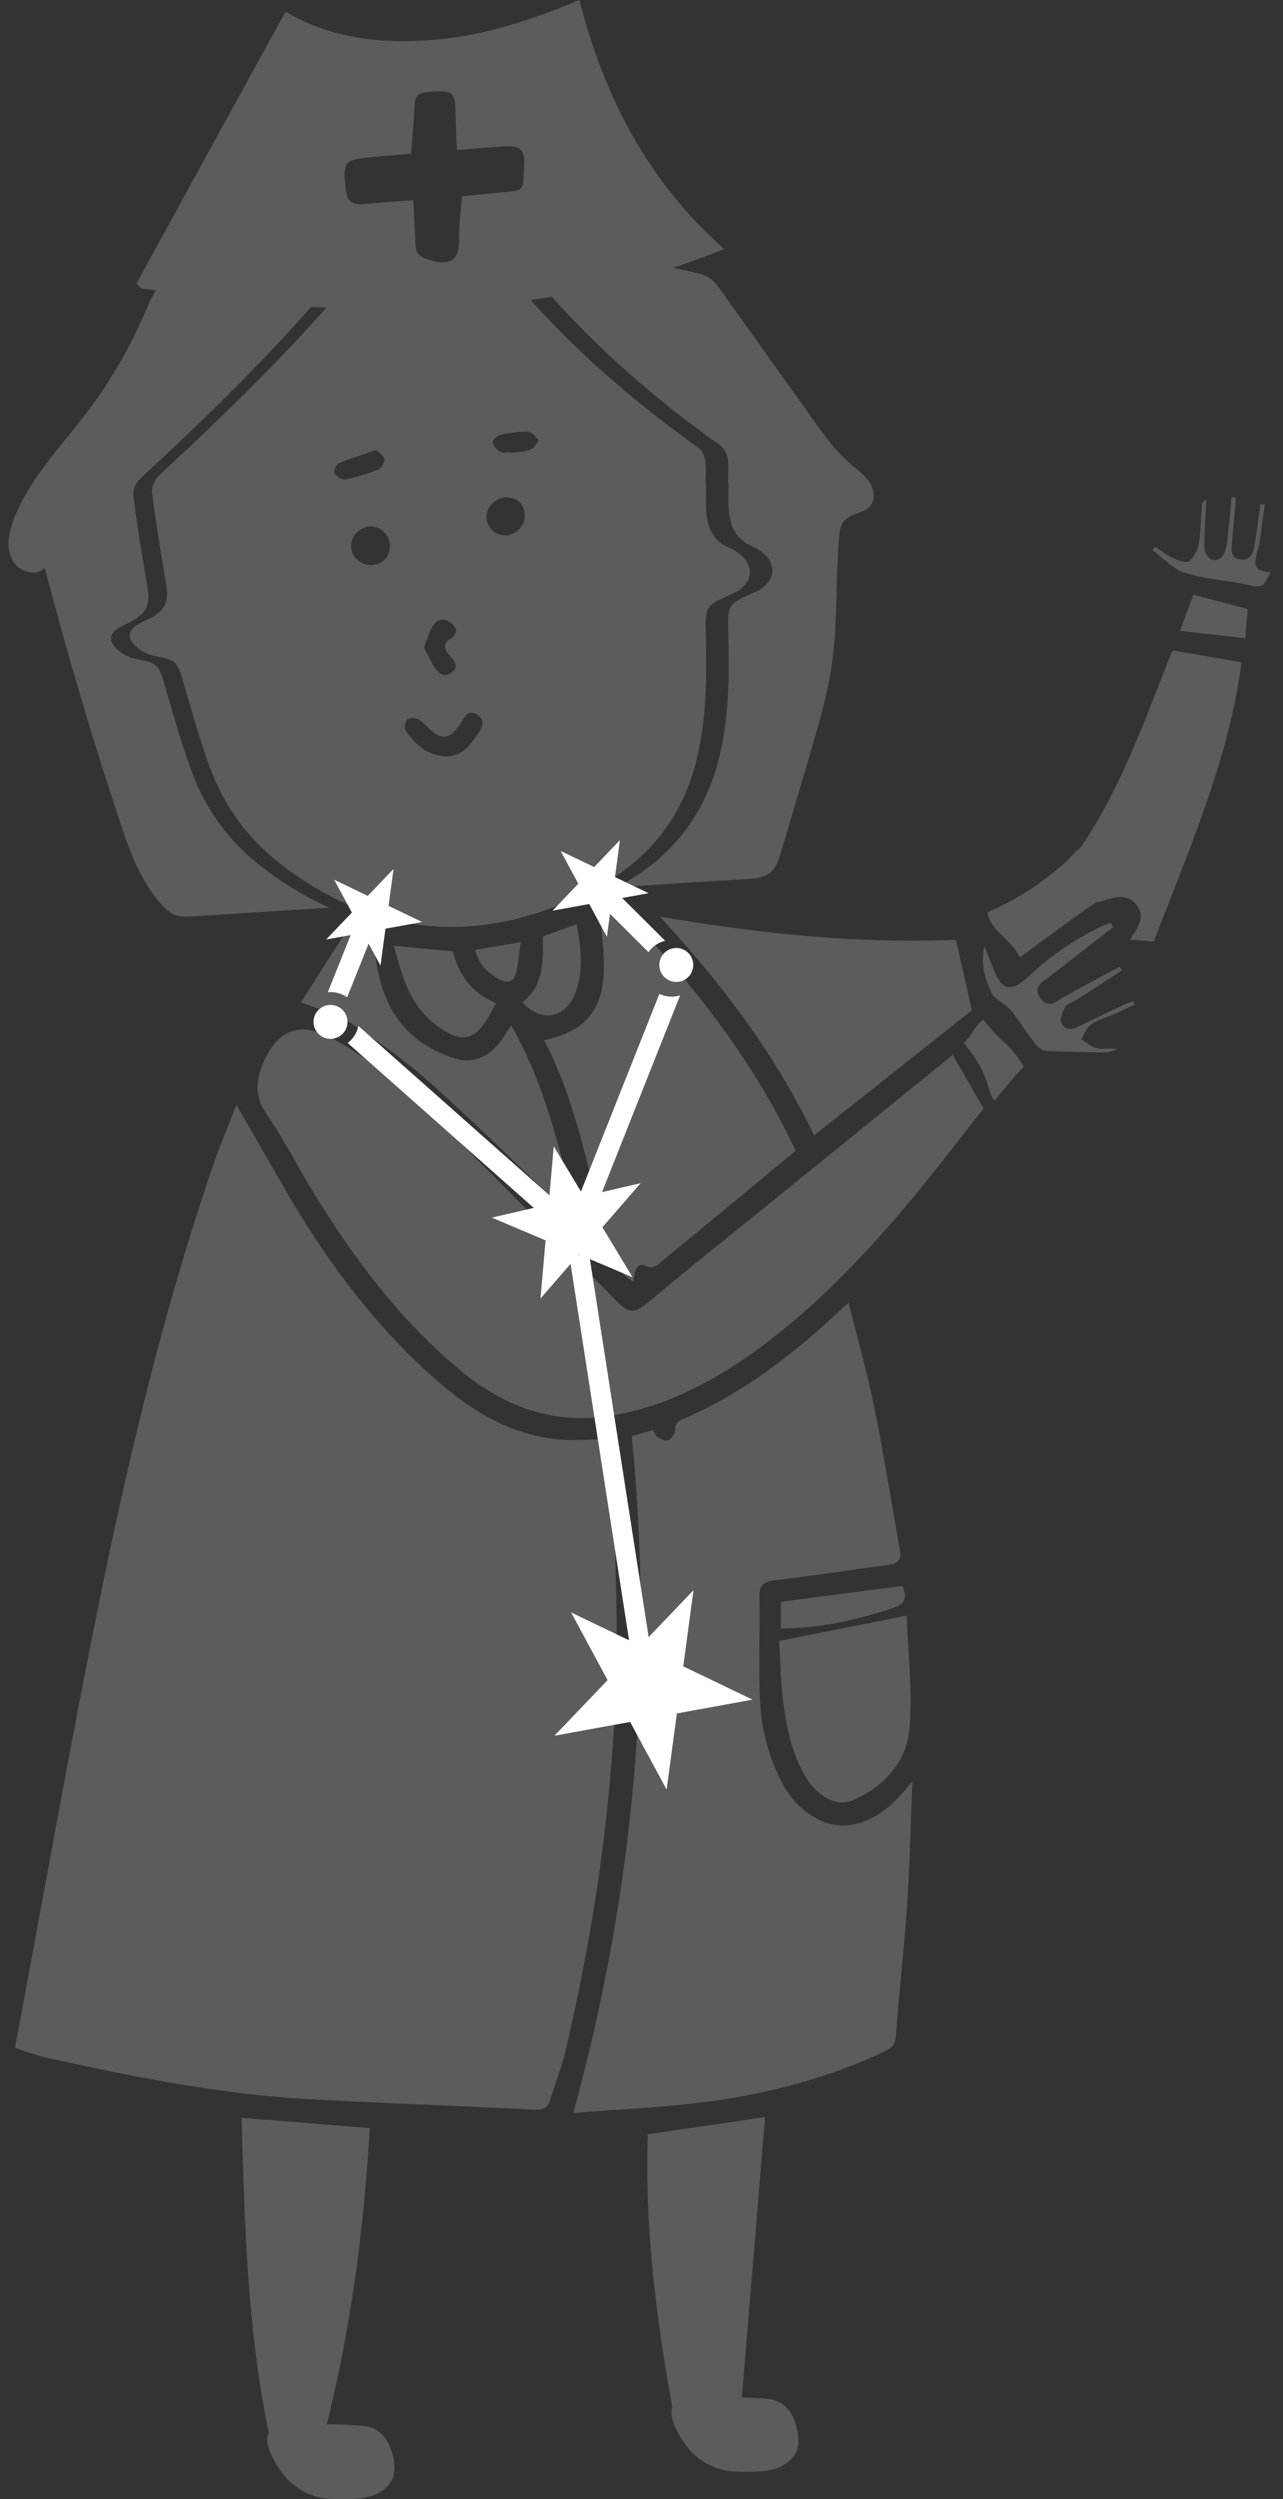 <svg width="77" height="150" viewBox="0 0 77 150" fill="none" xmlns="http://www.w3.org/2000/svg">
<rect x="0" y="0" width="77" height="150" fill="#333333" stroke="none"/>
<g opacity="0.2">
<path d="M36.673 86.386C35.37 86.386 34.236 86.509 33.133 86.356C30.175 85.957 27.83 84.348 25.685 82.387C22.206 79.199 19.447 75.445 17.103 71.383C16.168 69.759 15.233 68.119 14.191 66.326C13.685 67.614 13.21 68.732 12.812 69.866C9.164 80.517 6.804 91.505 4.69 102.554C3.402 109.312 2.176 116.071 0.904 122.906C1.104 122.982 1.303 123.059 1.517 123.136C1.977 123.273 2.437 123.442 2.912 123.534C8.092 124.683 13.287 125.71 18.589 126.001C23.095 126.246 27.616 126.4 32.121 126.63C32.657 126.66 32.903 126.476 33.041 125.986C33.316 125.036 33.7 124.116 33.929 123.151C35.86 114.937 36.994 106.615 37.01 98.171C37.01 94.279 36.795 90.386 36.673 86.386Z" fill="white"/>
<path d="M49.271 109.282C48.275 108.822 47.508 108.071 46.987 107.106C46.175 105.573 45.715 103.918 45.624 102.217C45.501 100.117 45.624 97.987 45.578 95.872C45.562 95.183 45.792 94.938 46.466 94.861C48.719 94.585 50.957 94.248 53.209 93.942C53.792 93.865 54.144 93.727 54.006 92.991C53.485 90.172 53.056 87.321 52.474 84.501C52.06 82.417 51.478 80.379 50.926 78.188C50.604 78.479 50.405 78.663 50.206 78.847C47.447 81.421 44.474 83.689 40.98 85.176C40.597 85.344 40.52 85.528 40.505 85.911C40.49 86.111 40.275 86.371 40.091 86.448C39.938 86.509 39.662 86.386 39.494 86.279C39.356 86.187 39.294 86.003 39.172 85.835C38.758 85.957 38.36 86.08 37.915 86.202C39.264 99.918 38.099 113.358 34.406 126.829C37.164 126.599 39.877 126.492 42.543 126.139C46.206 125.649 49.777 124.699 53.148 123.105C53.531 122.921 53.715 122.737 53.761 122.277C53.96 119.58 54.267 116.898 54.451 114.201C54.604 111.856 54.65 109.496 54.757 106.922C54.359 107.381 54.129 107.673 53.884 107.933C52.474 109.42 50.727 109.956 49.271 109.282Z" fill="white"/>
<path d="M57.118 63.368C53.087 66.633 49.072 69.897 45.042 73.161C43.034 74.785 41.026 76.379 39.05 78.05C38.053 78.877 37.793 78.908 36.904 77.988C33.548 74.571 30.192 71.138 26.79 67.751C24.721 65.698 22.56 63.752 19.97 62.342C18.146 61.346 16.813 61.698 15.924 63.522C15.419 64.579 15.173 65.667 15.97 66.832C16.997 68.318 17.825 69.943 18.759 71.491C21.211 75.521 24.016 79.26 27.679 82.295C30.345 84.501 33.333 85.559 36.828 84.946C39.831 84.425 42.467 83.092 44.934 81.375C48.367 78.969 51.279 75.996 53.991 72.839C55.784 70.755 57.424 68.548 59.033 66.541C58.359 65.376 57.792 64.365 57.194 63.338C57.24 63.307 57.164 63.322 57.118 63.368Z" fill="white"/>
<path d="M35.999 54.817C35.983 54.833 35.983 54.849 35.999 54.817V54.817Z" fill="white"/>
<path d="M36 54.818C36.016 54.802 36.016 54.802 36.032 54.802V54.786C36 54.802 36 54.818 36 54.818Z" fill="white"/>
<path d="M38.682 75.95C39.265 76.256 39.51 75.873 39.847 75.597C40.537 75.03 41.226 74.463 41.916 73.896C43.862 72.287 45.808 70.693 47.755 69.069C45.088 63.399 41.272 58.648 36.981 54.234C36.614 54.449 36.322 54.617 36.016 54.786C36.092 55.935 36.246 56.993 36.246 58.05C36.23 60.594 35.142 61.912 32.66 62.433C34.529 66.05 35.295 69.988 36.184 73.896C36.552 75.505 37.058 76.348 38.039 76.946C38.008 76.256 38.315 75.766 38.682 75.95Z" fill="white"/>
<path d="M48.857 68.15C52.106 65.576 55.309 63.032 58.328 60.641C57.976 59.093 57.669 57.714 57.363 56.411C51.493 56.656 45.593 56.043 39.601 55.017C43.31 59.032 46.513 63.261 48.857 68.15Z" fill="white"/>
<path d="M70.327 39.124C68.718 43.17 67.293 47.293 64.81 50.94C64.611 51.001 64.213 51.522 64.09 51.63C63.83 51.875 63.554 52.105 63.263 52.334C62.696 52.794 62.098 53.223 61.469 53.606C60.764 54.036 60.029 54.434 59.263 54.756C59.431 55.875 60.749 56.442 61.209 57.468C62.006 56.886 62.803 56.288 63.6 55.706C64.351 55.154 65.102 54.603 65.883 54.097C65.898 54.112 65.898 54.143 65.914 54.158C66.726 53.913 67.569 53.514 68.197 54.311C68.81 55.078 68.197 55.767 67.814 56.411C68.289 56.442 68.734 56.472 69.254 56.503C71.339 51.017 73.745 45.607 74.511 39.753C73.116 39.508 71.783 39.278 70.419 39.048C70.404 39.063 70.343 39.094 70.327 39.124Z" fill="white"/>
<path d="M46.987 102.017C47.186 103.627 47.508 105.236 48.351 106.661C49.086 107.872 50.251 108.5 51.262 108.025C53.055 107.213 54.389 105.757 54.572 103.841C54.787 101.527 54.481 99.167 54.419 96.976C51.845 97.481 49.377 97.972 46.757 98.493C46.834 99.55 46.834 100.791 46.987 102.017Z" fill="white"/>
<path d="M20.936 55.813C20.905 55.813 20.89 55.813 20.828 55.829C19.878 57.315 18.928 58.802 18.055 60.166C19.081 60.564 20.139 60.794 20.982 61.361C22.713 62.511 24.43 63.736 25.978 65.131C28.905 67.767 31.709 70.556 34.636 73.361C33.686 69.269 32.782 65.254 30.682 61.545C30.453 61.882 30.284 62.158 30.1 62.419C29.441 63.369 28.476 63.859 27.387 63.553C26.514 63.307 25.625 62.848 24.92 62.281C23.464 61.101 22.821 59.4 22.56 57.606C22.407 56.549 21.947 55.997 20.936 55.813Z" fill="white"/>
<path d="M65.468 61.499C65.852 61.223 66.342 61.1 66.786 60.901C67.216 60.702 67.66 60.503 68.089 60.303C68.058 60.242 68.028 60.181 67.997 60.104C67.813 60.166 67.629 60.227 67.461 60.303C66.526 60.748 65.576 61.192 64.641 61.652C64.212 61.867 63.829 61.759 63.691 61.361C63.614 61.1 63.767 60.717 63.921 60.457C64.043 60.257 64.334 60.181 64.549 60.043C65.484 59.445 66.403 58.847 67.338 58.25C67.292 58.173 67.246 58.097 67.2 58.02C66.112 58.602 65.024 59.185 63.951 59.782C63.446 60.058 62.925 60.61 62.434 59.905C61.928 59.185 62.664 58.894 63.093 58.541C64.334 57.575 65.576 56.61 66.817 55.645C66.771 55.568 66.71 55.476 66.664 55.399C66.556 55.43 66.434 55.461 66.327 55.507C64.595 56.288 63.047 57.361 61.668 58.664C60.702 59.568 60.105 59.43 59.645 58.219C59.461 57.744 59.262 57.269 59.078 56.794C58.848 57.851 59.109 58.786 59.553 59.675C59.63 59.844 59.844 59.951 59.982 60.074C60.227 60.273 60.519 60.441 60.702 60.687C61.208 61.33 61.637 62.02 62.143 62.663C62.296 62.863 62.572 63.062 62.787 63.077C63.951 63.139 65.131 63.154 66.296 63.169C66.556 63.169 66.817 63.062 67.078 63.001C66.648 62.878 66.235 63.001 65.852 62.924C65.499 62.847 65.208 62.572 64.886 62.372C65.085 62.066 65.208 61.698 65.468 61.499Z" fill="white"/>
<path d="M27.172 57.101C25.977 56.993 24.828 56.886 23.632 56.764C23.786 57.315 23.924 57.806 24.077 58.296C24.491 59.599 25.119 60.779 26.268 61.606C27.724 62.648 28.521 62.465 29.395 60.901C29.502 60.702 29.609 60.503 29.762 60.212C28.291 59.599 27.525 58.48 27.172 57.101Z" fill="white"/>
<path d="M31.355 60.165C32.459 61.391 33.93 61.146 34.528 59.613C35.049 58.249 34.865 56.886 34.604 55.476C33.884 55.736 33.225 55.981 32.581 56.211C32.597 57.698 32.643 59.138 31.355 60.165Z" fill="white"/>
<path d="M46.865 96.148C46.865 96.715 46.865 97.236 46.865 97.742C49.209 97.742 51.401 97.237 53.562 96.531C54.282 96.286 54.496 95.934 54.144 95.198C51.677 95.505 49.271 95.827 46.865 96.148Z" fill="white"/>
<path d="M75.416 33.255C75.477 33.01 75.569 32.764 75.6 32.519C75.707 31.784 75.799 31.033 75.906 30.282C75.815 30.266 75.738 30.266 75.646 30.251C75.539 31.048 75.431 31.845 75.309 32.626C75.232 33.101 75.125 33.653 74.466 33.577C73.807 33.5 73.899 32.979 73.945 32.504C74.022 31.63 74.098 30.757 74.175 29.883C74.083 29.868 74.006 29.868 73.914 29.852C73.822 30.803 73.746 31.753 73.623 32.703C73.577 32.994 73.439 33.377 73.225 33.515C72.765 33.822 72.259 33.408 72.275 32.749C72.29 31.829 72.351 30.91 72.397 30.006C72.213 30.082 72.137 30.19 72.137 30.297C72.075 31.078 72.075 31.875 71.937 32.642C71.876 33.025 71.662 33.454 71.37 33.684C71.202 33.822 70.727 33.638 70.436 33.515C70.037 33.331 69.685 33.055 69.317 32.81C69.271 32.887 69.21 32.948 69.164 33.025C69.807 33.484 70.374 34.144 71.094 34.373C72.259 34.757 73.531 34.818 74.742 35.078C75.738 35.293 75.799 35.308 76.244 34.343C75.401 34.297 75.217 34.052 75.416 33.255Z" fill="white"/>
<path d="M70.817 37.867C72.181 38.021 73.422 38.159 74.74 38.312C74.801 37.607 74.832 37.101 74.878 36.55C73.744 36.258 72.702 35.983 71.629 35.691C71.369 36.396 71.123 37.04 70.817 37.867Z" fill="white"/>
<path d="M30.957 58.434C31.11 57.836 31.156 57.223 31.248 56.549C30.237 56.717 29.394 56.871 28.52 57.009C28.735 57.851 29.226 58.388 29.915 58.756C30.344 59.001 30.804 59.016 30.957 58.434Z" fill="white"/>
<path d="M2.684 34.083C4.002 39.14 5.488 44.151 7.128 49.116C7.725 50.955 8.384 52.825 9.672 54.265C9.917 54.541 10.193 54.802 10.53 54.924C10.867 55.047 11.22 55.016 11.572 55.001C14.3 54.833 17.028 54.648 19.756 54.48C18.376 53.867 17.012 53.039 15.664 51.997C13.748 50.511 12.354 48.595 11.511 46.327C10.867 44.595 10.377 42.802 9.856 41.025C9.534 39.891 9.365 39.768 8.216 39.569C7.771 39.492 7.296 39.232 6.975 38.925C6.454 38.404 6.607 37.944 7.266 37.607C7.45 37.515 7.634 37.439 7.817 37.331C8.798 36.826 9.028 36.32 8.844 35.217C8.538 33.378 8.231 31.554 8.001 29.715C7.955 29.393 8.185 28.933 8.446 28.703C12.001 25.409 15.48 22.052 18.667 18.421C18.974 18.436 19.28 18.451 19.587 18.466C16.445 22.006 13.043 25.301 9.564 28.52C9.319 28.75 9.089 29.209 9.12 29.531C9.35 31.37 9.656 33.209 9.963 35.033C10.147 36.136 9.932 36.642 8.936 37.148C8.752 37.239 8.568 37.331 8.384 37.423C7.725 37.761 7.572 38.22 8.093 38.741C8.415 39.063 8.89 39.308 9.335 39.385C10.484 39.584 10.652 39.722 10.974 40.841C11.495 42.618 11.986 44.411 12.629 46.143C13.472 48.411 14.867 50.327 16.782 51.813C22.621 56.365 28.874 56.763 35.402 53.499C38.804 51.798 41.026 49.101 41.869 45.346C42.406 42.986 42.421 40.596 42.36 38.19C42.314 36.366 42.314 36.366 43.984 35.63C44.076 35.584 44.168 35.538 44.26 35.492C45.21 34.895 45.256 33.914 44.367 33.24C44.199 33.117 44.03 32.995 43.846 32.918C42.727 32.473 42.406 31.554 42.375 30.466C42.36 30.006 42.375 29.546 42.375 29.087C42.36 29.087 42.36 29.087 42.344 29.087C42.344 28.596 42.39 28.106 42.329 27.631C42.283 27.355 42.13 27.018 41.9 26.864C38.237 24.244 34.835 21.348 31.847 18.007C32.276 17.945 32.69 17.884 33.119 17.808C36.123 21.194 39.555 24.121 43.249 26.757C43.463 26.91 43.632 27.248 43.678 27.523C43.739 27.999 43.693 28.489 43.693 28.979C43.708 28.979 43.708 28.979 43.724 28.979C43.724 29.439 43.708 29.899 43.724 30.359C43.754 31.447 44.076 32.366 45.195 32.811C45.379 32.887 45.547 33.01 45.716 33.132C46.605 33.807 46.559 34.788 45.609 35.385C45.517 35.447 45.425 35.477 45.333 35.523C43.662 36.259 43.662 36.259 43.708 38.082C43.785 40.488 43.754 42.879 43.218 45.239C42.39 48.886 40.26 51.553 37.027 53.254C39.617 53.085 42.206 52.917 44.796 52.764C45.302 52.733 45.854 52.687 46.252 52.35C46.589 52.059 46.743 51.599 46.865 51.17C47.417 49.316 47.969 47.446 48.52 45.592C49.087 43.661 49.67 41.714 49.946 39.722C50.283 37.239 50.145 34.726 50.359 32.244C50.39 31.891 50.436 31.523 50.666 31.263C51.049 30.803 51.815 30.849 52.214 30.389C52.551 30.006 52.474 29.393 52.198 28.964C51.922 28.535 51.493 28.228 51.11 27.907C50.16 27.094 49.44 26.083 48.719 25.072C46.911 22.543 45.103 19.999 43.294 17.47C43.08 17.179 42.865 16.873 42.559 16.674C42.314 16.52 42.023 16.444 41.747 16.367C41.302 16.26 40.858 16.168 40.398 16.076C41.425 15.739 42.436 15.355 43.463 14.942C38.927 10.942 36.26 5.839 34.774 0C31.893 1.195 29.073 2.145 26.023 2.391C22.958 2.636 20.016 2.375 17.135 0.705C14.131 6.161 11.158 11.586 8.185 17.026C8.277 17.118 8.354 17.21 8.446 17.302C8.752 17.348 9.059 17.394 9.365 17.424C9.043 17.899 8.814 18.528 8.461 19.294C7.603 21.194 6.53 23.003 5.273 24.673C3.68 26.788 1.749 28.734 0.814 31.201C0.523 31.952 0.354 32.826 0.707 33.546C1.028 34.282 2.117 34.665 2.684 34.083ZM20.077 28.412C20.001 28.305 20.169 27.876 20.323 27.815C21.012 27.523 21.748 27.294 22.575 27.003C22.759 27.202 23.05 27.37 23.066 27.57C23.081 27.769 22.882 28.121 22.683 28.198C22.054 28.443 21.38 28.642 20.721 28.78C20.522 28.811 20.2 28.596 20.077 28.412ZM22.284 33.914C21.64 33.929 21.089 33.424 21.073 32.795C21.058 32.182 21.595 31.615 22.223 31.6C22.851 31.585 23.387 32.106 23.403 32.749C23.418 33.408 22.943 33.899 22.284 33.914ZM28.567 44.212C28.108 44.871 27.587 45.469 26.652 45.392C25.594 45.3 24.889 44.657 24.338 43.829C24.246 43.691 24.322 43.293 24.46 43.17C24.598 43.063 24.951 43.078 25.134 43.185C25.456 43.385 25.686 43.707 25.993 43.937C26.529 44.366 27.02 44.304 27.418 43.722C27.479 43.645 27.541 43.553 27.602 43.477C27.847 43.109 28.046 42.542 28.629 42.894C29.257 43.293 28.843 43.798 28.567 44.212ZM27.02 39.385C27.295 39.691 27.541 40.013 27.127 40.35C26.698 40.703 26.345 40.442 26.1 40.075C25.855 39.707 25.671 39.293 25.441 38.879C25.64 38.373 25.747 37.883 26.008 37.515C26.299 37.102 26.774 37.102 27.142 37.454C27.51 37.791 27.418 38.098 26.989 38.373C26.483 38.711 26.744 39.078 27.02 39.385ZM30.253 32.136C29.686 32.106 29.196 31.615 29.196 31.048C29.18 30.42 29.778 29.838 30.422 29.853C31.065 29.853 31.494 30.313 31.494 30.972C31.494 31.615 30.897 32.167 30.253 32.136ZM32.353 26.42C32.184 26.619 32.046 26.91 31.831 26.987C31.448 27.125 31.035 27.125 30.636 27.186C30.636 27.171 30.636 27.156 30.636 27.14C30.437 27.14 30.192 27.217 30.038 27.125C29.824 27.003 29.609 26.773 29.563 26.543C29.533 26.42 29.855 26.129 30.054 26.083C30.605 25.976 31.172 25.899 31.724 25.914C31.924 25.93 32.138 26.236 32.353 26.42ZM22.07 9.455C22.943 9.364 23.832 9.302 24.675 9.226C24.751 8.183 24.843 7.218 24.889 6.268C24.905 5.793 25.104 5.594 25.579 5.532C27.357 5.348 27.311 5.64 27.341 6.912C27.357 7.586 27.387 8.26 27.418 9.011C28.123 8.95 28.782 8.888 29.456 8.842C29.839 8.812 30.222 8.781 30.605 8.781C31.188 8.781 31.448 9.042 31.464 9.639C31.464 9.946 31.448 10.252 31.433 10.559C31.402 11.34 31.311 11.448 30.544 11.509C29.594 11.586 28.629 11.693 27.724 11.785C27.663 12.643 27.541 13.471 27.556 14.298C27.571 15.785 26.912 15.969 25.61 15.555C25.211 15.432 24.951 15.172 24.935 14.712C24.905 13.823 24.843 12.95 24.797 12.015C23.878 12.091 22.974 12.137 22.085 12.229C21.027 12.336 20.828 12.183 20.721 11.126C20.598 9.747 20.706 9.593 22.07 9.455Z" fill="white"/>
<path d="M60.197 62.495C59.722 62.081 59.4 61.652 59.002 61.192C58.557 61.529 58.266 62.204 57.837 62.618C58.511 63.353 59.032 64.242 59.308 65.192C59.4 65.499 59.477 65.82 59.691 66.066C60.243 65.361 60.825 64.671 61.438 64.028C61.116 63.445 60.687 62.924 60.197 62.495Z" fill="white"/>
<path d="M22.528 145.816C22.145 145.617 21.716 145.587 21.287 145.571C20.735 145.541 20.168 145.51 19.617 145.51C21.057 139.687 21.854 133.756 22.191 127.733C19.632 127.534 17.134 127.319 14.498 127.12C14.682 133.495 14.835 139.824 16.138 146.046C15.693 146.782 16.904 148.514 17.364 148.927C17.854 149.372 18.436 149.724 19.08 149.878C19.586 150 20.107 150 20.613 150C21.21 150 21.808 149.985 22.375 149.786C22.942 149.586 23.463 149.173 23.616 148.606C23.708 148.268 23.678 147.901 23.616 147.548C23.463 146.843 23.141 146.138 22.528 145.816Z" fill="white"/>
<path d="M46.789 144.192C46.406 143.993 45.977 143.962 45.547 143.947C45.21 143.932 44.873 143.916 44.521 143.901C44.996 138.246 45.455 132.668 45.915 127.074C43.494 127.427 41.21 127.764 38.881 128.101C38.682 133.633 39.371 139.089 40.352 144.483C40.03 145.25 41.18 146.889 41.609 147.288C42.099 147.732 42.682 148.085 43.325 148.238C43.831 148.36 44.352 148.36 44.858 148.36C45.455 148.36 46.053 148.345 46.62 148.146C47.187 147.947 47.708 147.533 47.861 146.966C47.953 146.629 47.923 146.261 47.861 145.909C47.724 145.219 47.402 144.514 46.789 144.192Z" fill="white"/>
</g>
<path fill-rule="evenodd" clip-rule="evenodd" d="M40.523 59.807C40.626 59.794 40.724 59.772 40.819 59.742L35.707 72.622C35.453 72.299 35.087 72.073 34.675 71.998L39.574 59.653C39.859 59.791 40.186 59.85 40.523 59.807ZM33.499 72.211L21.51 61.581C21.427 61.99 21.195 62.353 20.866 62.601L32.756 73.142C32.883 72.754 33.148 72.421 33.499 72.211ZM34.165 75.355L38.123 100.826L39.299 100.644L35.325 75.073C35.111 75.22 34.86 75.319 34.585 75.353C34.442 75.372 34.301 75.372 34.165 75.355ZM39.921 56.469L36.223 52.788L35.383 53.631L38.917 57.15C39.151 56.816 39.502 56.567 39.921 56.469ZM19.675 59.555L21.606 54.725L22.711 55.167L20.833 59.863C20.508 59.631 20.101 59.511 19.675 59.555Z" fill="white"/>
<circle cx="19.836" cy="61.336" r="1.019" transform="rotate(-7.254 19.836 61.336)" fill="white"/>
<circle cx="40.588" cy="57.92" r="1.019" transform="rotate(-7.254 40.588 57.92)" fill="white"/>
<circle cx="34.32" cy="73.501" r="1.019" transform="rotate(-7.254 34.32 73.501)" fill="white"/>
<path d="M41.622 95.445L41.005 100.018L45.164 102.017L40.624 102.844L40.008 107.418L37.818 103.355L33.278 104.182L36.465 100.845L34.276 96.782L38.435 98.782L41.622 95.445Z" fill="white"/>
<path d="M37.206 50.426L36.907 52.643L38.923 53.612L36.722 54.013L36.424 56.229L35.363 54.26L33.162 54.661L34.707 53.044L33.646 51.075L35.661 52.044L37.206 50.426Z" fill="white"/>
<path d="M38.45 71.016L36.154 73.661L37.96 76.662L34.735 75.295L32.439 77.94L32.742 74.451L29.517 73.084L32.929 72.294L33.232 68.805L35.038 71.806L38.45 71.016Z" fill="white"/>
<path d="M23.618 52.156L23.319 54.372L25.335 55.341L23.134 55.742L22.836 57.959L21.775 55.99L19.575 56.391L21.119 54.773L20.058 52.804L22.073 53.773L23.618 52.156Z" fill="white"/>
</svg>
